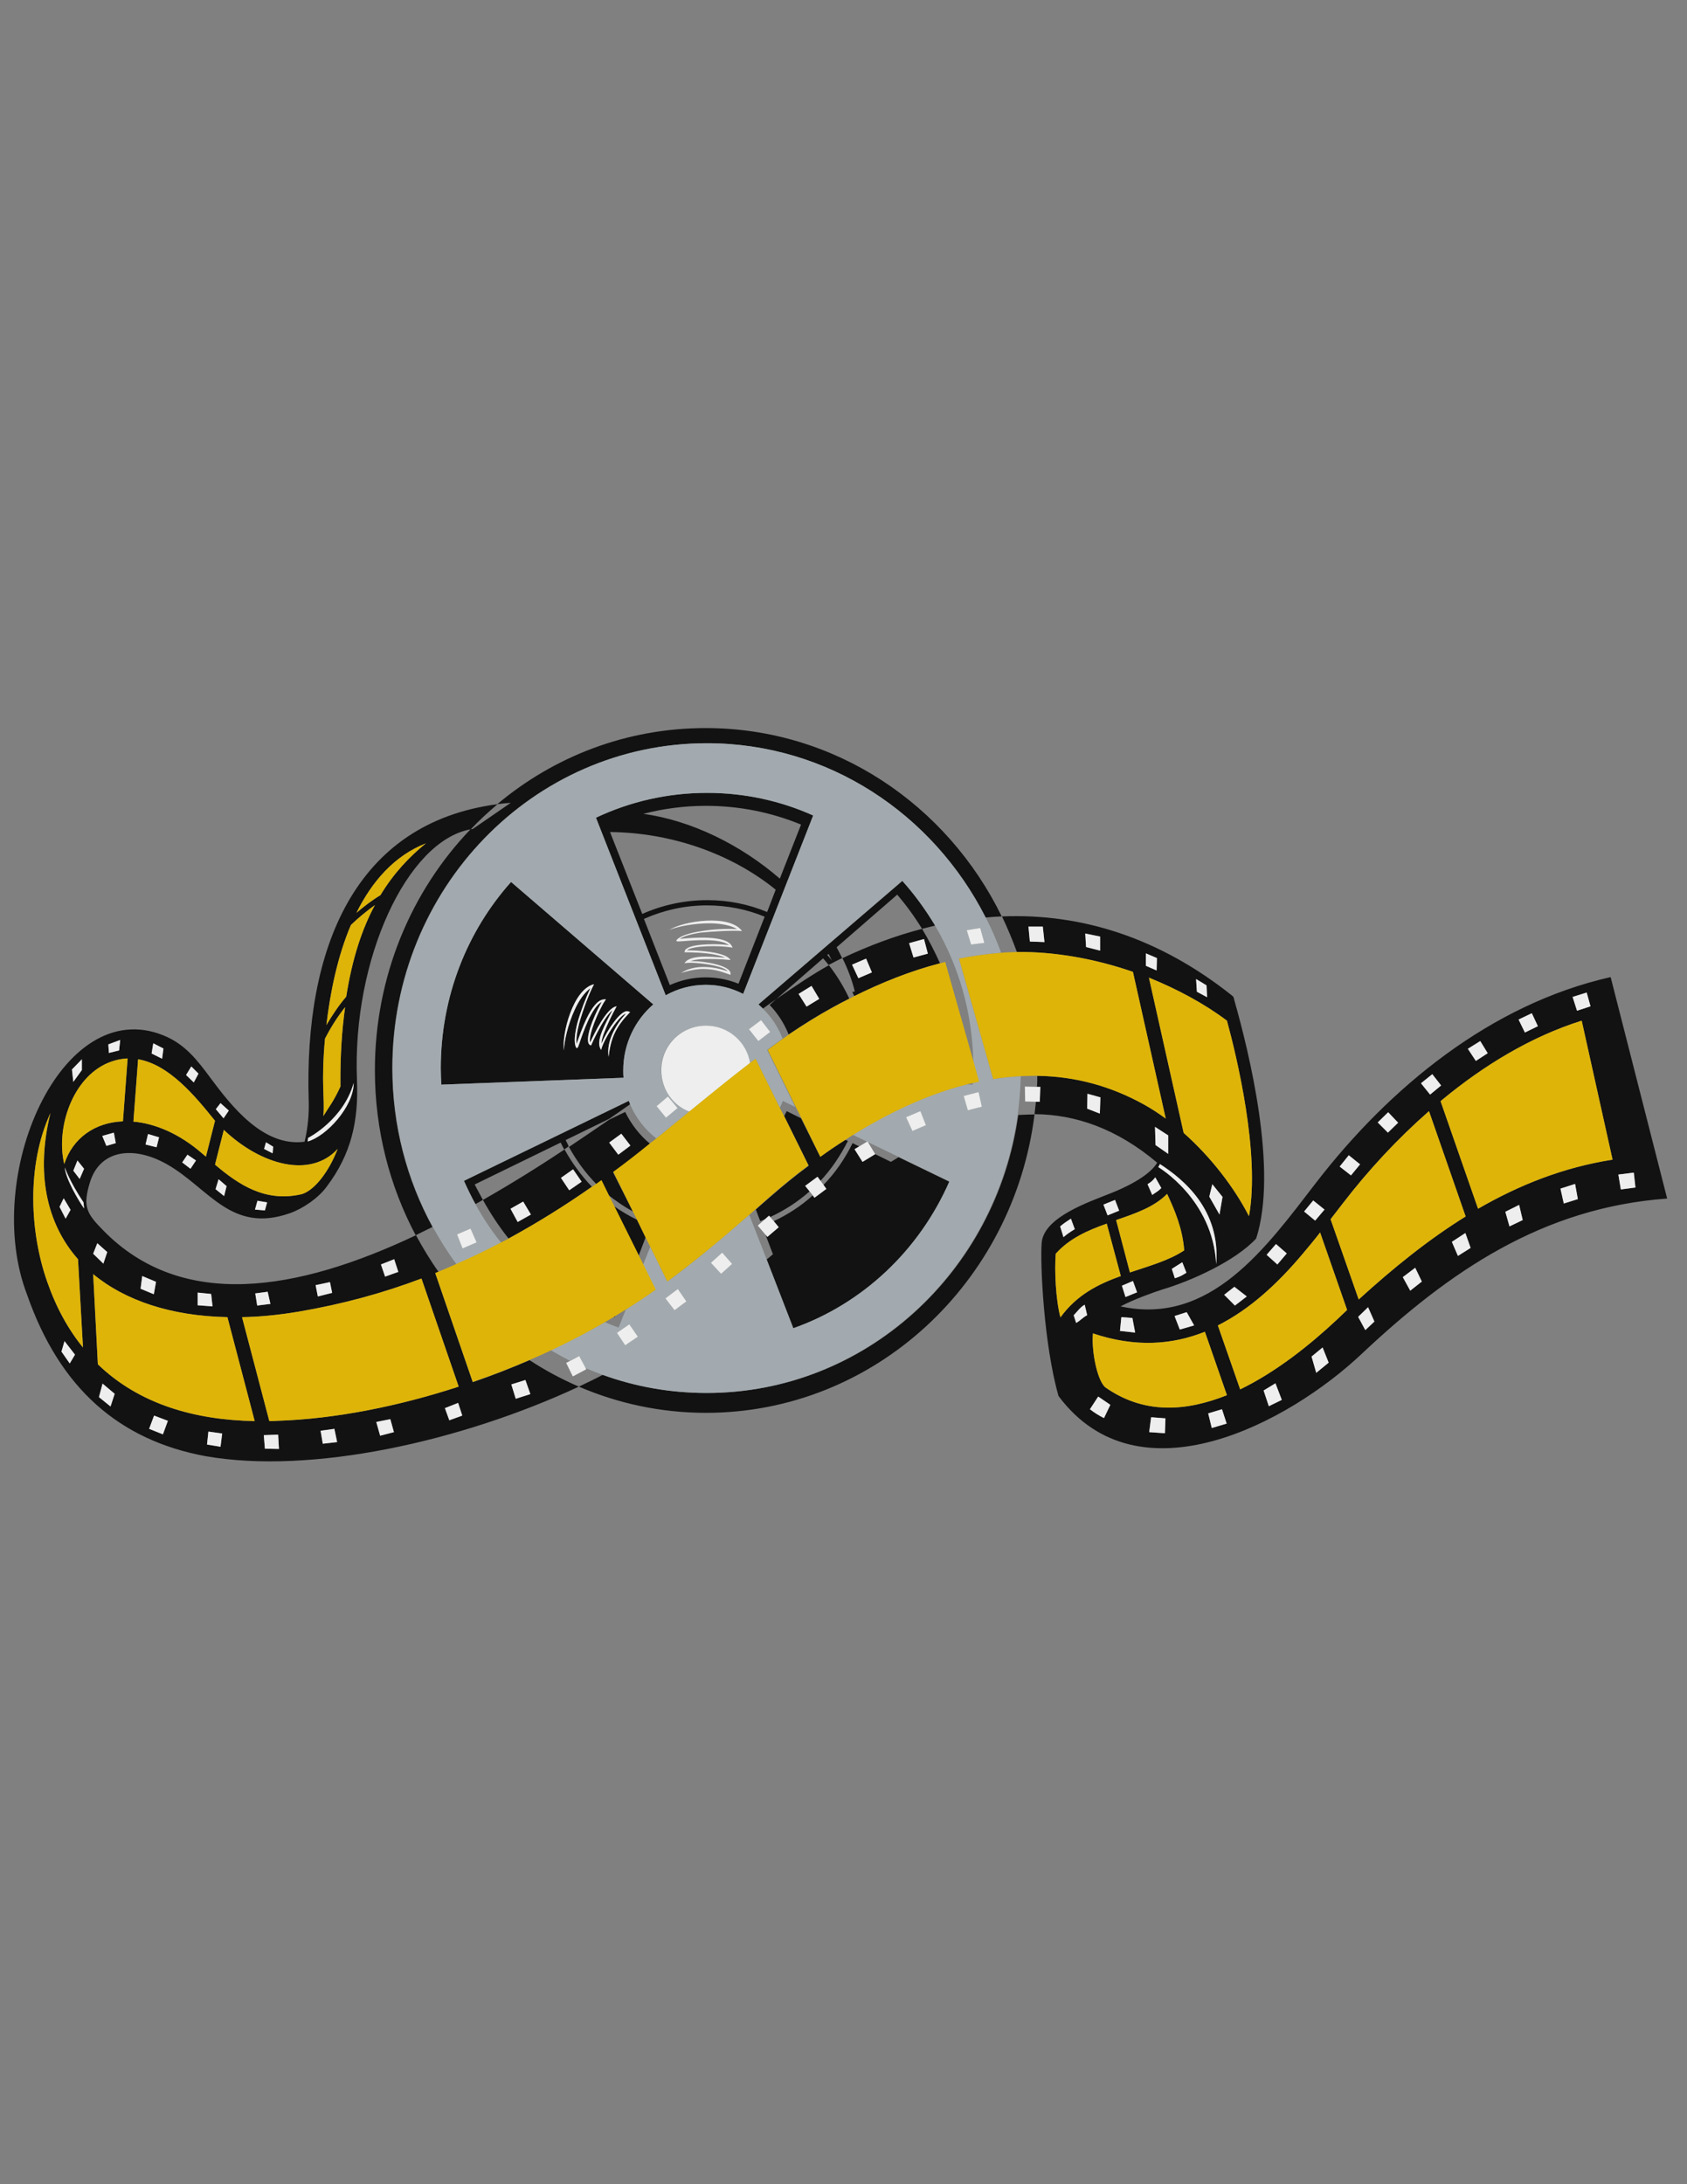 <?xml version="1.0" encoding="utf-8"?>
<!-- Generator: Adobe Illustrator 21.1.0, SVG Export Plug-In . SVG Version: 6.00 Build 0)  -->
<svg version="1.1" id="Layer_1" xmlns="http://www.w3.org/2000/svg" xmlns:xlink="http://www.w3.org/1999/xlink" x="0px" y="0px"
	 viewBox="0 0 612 792" enable-background="new 0 0 612 792" xml:space="preserve">
<rect x="0" y="0" width="612" height="792" fill="#808080" stroke="none"/>
<g>
	<path fill="#121212" d="M175.2,435.1c-0.9,0.5-1.8,1-2.7,1.5c-1.5-2.7-2.9-5.6-4.2-8.5l59.8-29c0.2,0.5,0.4,0.9,0.5,1.3
		c-2.5,1.8-5,3.5-7.6,5.3l-15.8,7.7c0.4,0.8,0.8,1.5,1.1,2.3c-0.5,0.4-1.1,0.7-1.6,1.1c-0.5-0.8-0.9-1.7-1.3-2.5l-31.2,15.2
		C173.2,431.4,174.2,433.3,175.2,435.1z M256.5,287.5c13.7,0,26.7,2.9,38.5,8.2l-25.4,64.7c-4.1-2.1-8.6-3.3-13.5-3.3
		c-5.3,0-10.3,1.4-14.6,3.8l-25.3-64.4C228.5,290.7,242.1,287.5,256.5,287.5z M277.4,332.4c-6.5-2.7-13.6-4.1-21-4.1
		c-8.1,0-15.8,1.8-22.8,4.9l9.4,24c4-1.8,8.4-2.8,13-2.8c4.2,0,8.2,0.8,11.9,2.3L277.4,332.4z M281.4,322.6
		c-16.4-13.3-38.3-20.7-60.1-20.9l11.7,29.7c7.2-3.2,15.2-5,23.6-5c7.7,0,15,1.5,21.7,4.3L281.4,322.6z M290.6,299
		c-10.7-4.4-22.3-6.8-34.5-6.8c-7.8,0-15.4,1-22.7,2.9c17.3,2.4,35.2,11.1,49.5,23.5L290.6,299z M604.8,434.6
		c-45.3,3.3-79,26.4-110.9,56.4c-26.3,24.8-80.8,54.2-109.9,15.2c-5.4-19-6.7-48.4-6.1-55.6c0.8-9.3,17.3-14.8,25-17.9
		c4.6-1.8,13.9-6,16.9-11.1c-14.7-12.4-29.7-17.5-44.5-17.6c0.2-1.5,0.3-3,0.5-4.5l1.4,0l0.2-5.4l-1.2,0c0.1-1.3,0.1-2.6,0.1-4
		c14.1,0.2,26.9,3.8,38.7,10.4c2.7,1.5,5.3,3.2,7.9,5.1L411,352.4c-13.8-4.8-28.5-7.3-42.1-7.2c-1.6-4.4-3.4-8.7-5.4-12.9
		c28.9-1.2,57.1,7.8,83.2,28.5c0.9,0.8,0.7,0.4,1,1.6c5.5,19.3,16,62,8,86.7c-7.6,8.2-23.6,15.4-34.1,18.5
		c-2.8,0.9-10.2,3.5-15.1,6.1c32.6,7.1,52.8-21.3,70.9-44.8c26.7-34.6,63.4-64.8,106.9-74.6L604.8,434.6z M378.9,341.6l-0.6-5.6
		h-5.2l0.5,5.4L378.9,341.6z M399.1,339.6l-5.4-1.1l0.3,4.9l5.1,1.3V339.6z M399.2,397.9l-4.7-1.3l-0.1,5.4l4.6,1.8L399.2,397.9z
		 M570.5,361.5l1.6,5l4.9-1.6l-1.4-5L570.5,361.5z M550.9,369.7l2.3,4.7l4.7-2.3l-2.2-4.7L550.9,369.7z M532.5,380.3l2.9,4.4
		l4.3-2.8l-2.7-4.4L532.5,380.3z M515.5,392.8l3.3,4.1l4-3.3l-3.2-4.1L515.5,392.8z M499.8,407l3.7,3.7l3.7-3.6l-3.6-3.8L499.8,407z
		 M486,423l4.1,3.2l3.3-4l-4.1-3.3L486,423z M482.7,442.1l10.2,29.1c12.3-11.2,25.1-21.6,38.8-30.1l-13.3-38.2
		c-11.5,10.1-22,21.4-31.3,33.5C485.6,438.3,484.2,440.2,482.7,442.1z M473.1,439.3l4,3.3l3.4-4l-4.1-3.3L473.1,439.3z M459.5,455
		l3.9,3.5l3.4-4l-3.9-3.4L459.5,455z M444.1,469.5l3.9,3.9l4.3-3.3l-4.5-3.5L444.1,469.5z M426.1,477.2l1.9,4.9l5.2-1.5l-2.7-4.8
		L426.1,477.2z M406.3,482.6l5.5,0.6l-1-5.3l-4-0.3L406.3,482.6z M412.5,468.6l-1.5-4.1l-4,1.7l1.3,4.1L412.5,468.6z M429.6,453.4
		c-0.6-8-3.5-14.7-6.2-20.5c-4.7,4.8-11.5,7.1-18.5,9.5l5,19C417,459,424,457.1,429.6,453.4z M430.4,461.5l-1.5-3.8
		c-1.2,0.8-2.6,1.6-3.8,2.4l1.1,3.4C427.9,463,428.8,462.5,430.4,461.5z M420.8,422.1l-0.6,1.1c0,0,19.8,11.6,21,35.2
		C442.8,438.6,429.3,427.6,420.8,422.1z M443.5,434l-3.7-4.6l-1.1,4.5l3.7,6.5L443.5,434z M433.9,355l0.3,4.6l3.7,2l-0.2-4.3
		L433.9,355z M415.7,350.2l3.9,1.7l0.1-4.5l-4-1.7V350.2z M429.4,410.8c9.7,8.6,18.2,19.5,23.7,30.2c4.1-22.7-4.5-58.1-8-70.9
		c-8.1-6.1-17.9-11.4-28.3-15.6L429.4,410.8z M423.8,418.4v-6.7l-4.8-3.1l0.2,6.6L423.8,418.4z M416.3,429.4l1.7,3.9
		c1.6-1.2,1.9-1.1,3.3-2.5l-2.2-3.9C418.2,428.1,417.6,428.6,416.3,429.4z M400.3,436.8l1.5,3.9l4.2-1.7l-1.5-3.9L400.3,436.8z
		 M384.6,444.7l1.2,3.9c1.2-1.1,2.8-2.1,4.1-2.9l-1.4-3.8C387,442.9,386,443.5,384.6,444.7z M406.6,462.7l-5.1-19
		c-6.8,2.4-13.5,5.3-18.5,10.9c-0.5,6.1,0,16.8,1.7,23.1C390.6,469.5,398.5,465.6,406.6,462.7z M394.4,476.9l-0.9-3.8
		c-1.6,0.8-3,2.9-4,3.8l0.9,2.8C391.9,478.9,392.9,477.6,394.4,476.9z M402.8,509.4l-4.4-3l-3,4.6c1.5,1.2,3.3,2.3,5.1,3.2
		L402.8,509.4z M422.8,514.3l-5.2-0.4l-0.7,5.4l5.7,0.4L422.8,514.3z M445,516.2l-1.7-5.2l-5,1.5l1.3,5.3L445,516.2z M445.1,505.9
		l-8-23c-12,4.8-25.4,5.7-40.6,0.6c-0.6,5.6,1.3,16.6,4.4,19.5c6.4,4.5,13.7,7.2,22,7.4C430.3,510.6,437.8,508.8,445.1,505.9z
		 M465,507.6l-2.3-6l-4.3,2.6l1.9,5.7L465,507.6z M482,494.1l-2.2-5.5l-4,3.3l1.7,5.9L482,494.1z M488.7,475l-9.8-28.1
		c-2,2.6-4.1,5.1-6.2,7.6c-9.3,11.1-19.5,20.4-30.9,26.1l8.1,23.2c13.2-6.4,25.5-16.3,35-25.2C486.2,477.4,487.4,476.2,488.7,475z
		 M498.6,479.2l-2.3-5.2l-3.6,3.5l2.6,4.8L498.6,479.2z M515.8,464.7l-2.4-5l-4.5,3.4l2.7,4.9L515.8,464.7z M533.5,452.5l-1.9-5.4
		l-4.9,3.2l2.2,5.1L533.5,452.5z M552.4,442.4l-1.3-5.5l-5,2.5l1.5,5.3L552.4,442.4z M572.4,434.8l-1-5.5l-5.3,1.7l1.2,5.4
		L572.4,434.8z M585,420.5l-11.2-50.4c-18.5,5.8-35.6,16.3-50.5,28.6l-0.7,0.6l13.6,39C551.1,429.7,567.1,423.3,585,420.5z
		 M588,431.3l5.3-0.7l-0.6-5.4l-5.6,0.7L588,431.3z M226.1,388.1c0,0.9,0,1.8,0.1,2.7l-66.1,2.5c-0.1-1.9-0.2-3.9-0.2-5.9
		c0-26.1,9.6-49.8,25.5-67.6l51.6,44.4C230.4,369.9,226.1,378.5,226.1,388.1z M228.6,367l-0.5-0.2c-0.1,0-0.2-0.1-0.3-0.1
		c-1.3-0.3-3.2,1.4-5,3.8c-1.7,2.2-3.4,5.1-4.3,7.3c-0.1,0.2-0.2,0.4-0.3,0.6c0-1.1,0.4-2.5,1-4c0.9-2.4,2.6-6.1,4.5-9.5
		c-3.6,0.4-8.2,10.1-9.6,13.1c-0.3-0.8,0-2.7,0.7-4.9c0.9-2.8,2.3-6.1,3.7-8.6c0.3-0.6,0.6-1.1,0.9-1.5l0.4-0.7l-0.8,0.1
		c-4.5,0.4-8.3,11.8-9.7,15.8c0,0.1-0.1,0.3-0.1,0.4c-0.3-1.7,0.1-4.5,0.9-7.5c1.4-5,3.7-11.1,5.4-14.2c-7.6,1.7-11.8,18.2-10.9,24
		c0-3.1,1.4-9.4,3.9-14.8c1.5-3.3,3.5-6.2,5.7-7.8c-1.6,3.3-3.5,8.2-4.7,12.5c-1,3.9-1.4,7.4-0.5,9l0.2,0.3l0.3-0.2
		c0.2-0.1,0.4-0.7,0.7-1.6c1.2-3.6,4.5-13.3,8.1-15c-0.1,0.2-0.3,0.5-0.4,0.7c-1.4,2.5-2.9,5.9-3.8,8.7c-0.9,3-1.2,5.5-0.1,6.2
		l0.4,0.2l0.2-0.4c0.8-1.9,2.8-6,4.9-9.2c0.9-1.3,1.8-2.5,2.7-3.2c-1.6,2.9-2.9,5.5-3.8,7.7c-0.4,1.1-1.9,4.6-0.3,6.7
		c0.5-2.6,3.7-7.8,5.3-9.8c1.4-1.8,2.7-3.1,3.7-3.4c-3.7,4.1-7.2,10-6.3,15.7c0.4-3.8,1.2-6.6,2.4-9c1.2-2.4,2.8-4.5,5-6.8
		L228.6,367z M171.5,300.6c-0.3,0-0.5,0.1-0.8,0.1C149.2,323.1,136,354,136,388.1c0,21.7,5.4,42.1,14.8,59.8c2-1,4.1-2,6.1-3
		c-9.3-17-14.6-36.7-14.6-57.6c0-65.1,51-117.8,114.1-117.8c43.9,0,82.1,25.6,101.1,63.2c2-0.2,3.9-0.3,5.9-0.4
		c-19.8-40.5-60.4-68.3-107.4-68.3c-28.7,0-55,10.3-75.6,27.6c1.6-0.2,3.2-0.4,4.9-0.5L171.5,300.6z M277.5,442.1l1.5-1.3l0.4,0.5
		c5.2-2.4,10-5.5,14.3-9.3l-1.6-2l4.4-3.3l1.1,1.5c4-4.2,7.3-9.2,10-14.5l-0.9-0.4c-3.1,2-6.1,4-9,6.1l-0.1,0.1l-7-14l-5.2-2.6
		c-0.3,0.6-0.6,1.2-0.9,1.8l8.9,18c-4.9,3.6-9.5,7.4-14.1,11.4c-1.7,1.5-3.5,3-5.1,4.5l1.6,4.2C276.4,442.6,276.9,442.3,277.5,442.1
		z M231.1,442.3c-2.9-1.4-5.7-3.1-8.3-4.9l8.9,17.9l2.5-6.6L231.1,442.3z M256.5,505.1c-13.2,0-25.9-2.3-37.8-6.6
		c-2.8,1.5-5.8,2.9-8.7,4.3c14.2,6.1,29.8,9.5,46.1,9.5c61.2,0,111.6-47.2,119.2-108.2c-2,0-3.9,0.1-5.9,0.2
		C361.5,461.3,313.9,505.1,256.5,505.1z M334.5,336.8c2.4,4,4.6,8.2,6.5,12.5c-10.8,2.8-21.2,7-31.1,11.9c-0.2-0.5-0.5-1-0.7-1.5
		l0.9-0.2c-1-4.1-2.5-8.1-4.5-12.1c0,0,0,0,0.1,0C315.2,342.9,324.9,339.3,334.5,336.8z M316.3,352.6l-2.1-5l-5.1,2.2l2.3,4.9
		L316.3,352.6z M336.6,345.8l-1.4-5.3l-5.4,1.5l1.6,5.2L336.6,345.8z M317.5,418.5L317.5,418.5l-4.6,2.8l-2.9-4.6l1.7-1l-2.4-1.2
		c-2.8,5.7-6.3,10.8-10.6,15.2l1,1.4l-4.3,3.2l-0.6-0.8c-4.2,3.8-9,6.9-14.1,9.3l1.8,2.2l-4.1,3.5l-0.7-0.8l2.7,7.1
		c-0.7,0.6-1.5,1.3-2.3,1.9l9.7,25c25.2-8.9,45.7-28.3,56.6-53.2l-18.4-8.9c-0.9,0.6-1.9,1.1-2.8,1.7L317.5,418.5z M192.1,493.2
		c5.7,3.7,11.6,6.9,17.9,9.6c-42.5,19.8-97,32-135.5,25.2c-31.2-5.8-52.8-24.5-64.7-58.6c-16.4-42.7,12.3-108.9,49.4-94
		c7.8,3.1,12.3,8.9,17.1,15.4C83.9,401,95.5,416,110.5,414c1.3-5.5,1.6-10.3,1.5-14.5c-1.8-55.8,16.8-101.1,68.5-107.9
		c-3.4,2.9-6.7,5.9-9.7,9.1c-23.1,4.1-43.1,47.1-41.3,91c0.6,14.7-2,26.7-11,38.6c-3,4.1-8.5,7.9-13.3,9.6
		c-21.3,7.5-29.3-8.9-44.4-17.6c-12.4-7.1-24.6-5.4-28.2,6.5c-2.7,8.8-1.1,11.3,4.8,17.3c28.6,29.3,70.6,22.1,113.5,1.8
		c2.5,4.6,5.2,9.1,8.2,13.3c-0.4,0.2-0.8,0.3-1.2,0.5l13.6,39.5C178.5,498.8,185.4,496.1,192.1,493.2z M42,414.5l-0.7-3.8l-4.2,1.2
		l1.5,3.6L42,414.5z M57.7,412.4l-4-1.2l-0.9,3.8l4,1L57.7,412.4z M71.1,420.8l-3.1-2.1l-1.9,2.8l3,2.3L71.1,420.8z M82.2,430.1
		l-2.9-2.5l-1.1,3.6l3.1,2.5L82.2,430.1z M96.9,436l-3.5-0.6l-0.9,3.2l3.6,0.3L96.9,436z M129.3,331c2.7-2.3,5.7-4.6,8.7-6.4
		c4.9-8.1,10.6-14,16.5-18.8C143,310.3,134.9,319.7,129.3,331z M118.4,371.7c2.1-3.5,4.5-7.2,7.2-10.3c2.2-14,5.8-24.7,10.4-33.2
		c-3.1,2.2-6.2,4.8-8.7,7.2C122.4,346.9,119.8,359.9,118.4,371.7z M117.3,404.7c2.2-3.6,3.6-5.1,6.2-10.7
		c-0.1-11.2,0.5-20.2,1.7-28.8c-2.9,3.6-5.5,7.9-7.3,11.4C116.4,393,117.9,398.4,117.3,404.7z M111.6,413.9
		c6.7-1.8,16.7-12.6,16.7-21.2c-3.7,13.3-16.4,19.9-16.5,19.9L111.6,413.9z M95.8,416.6l3.1,1.6l0.2-2.4l-2.6-1.6L95.8,416.6z
		 M81.2,409.7L78,422.3c8.6,7.3,18.3,13.8,31.5,10.7c4.6-1.4,9.8-8.1,13-16.4C112.6,427.4,94.7,422.5,81.2,409.7z M78.3,402.2
		l2.8,3.3l1.9-2.8l-3-2.7L78.3,402.2z M67.5,389.8l2.8,2.7l1.7-3.2l-2.6-2.6L67.5,389.8z M55,382l3.8,1.9l0.5-3.7l-3.7-1.9L55,382z
		 M48.4,406.7c7.9,0.7,16.8,4.4,25.1,11.7l1.2,1l3.3-13c-7.3-9.1-16.7-20.4-27.9-22.3L48.4,406.7z M39.3,378.7l0.2,3.1l3.7-0.9
		l0.4-3.8L39.3,378.7z M26.1,387.8l0.5,4.5l3.1-4.3v-3.9L26.1,387.8z M27.2,491.2l-3.8-4.9l-1.1,3.8l3,4.3L27.2,491.2z M30.1,488.6
		l-1.8-32c-11.4-12.9-15.4-31.1-10-53c-8.8,19.1-7.4,43.5-1.2,61.1C20.4,474.2,24.8,482.1,30.1,488.6z M23.8,441.9l1.8-3.2l-2.5-4.2
		l-1.5,3.1L23.8,441.9z M30.5,438.2l-0.2-2.2c-5.2-7.8-6.8-12.7-6.8-12.7C23.8,427.4,28.4,435.2,30.5,438.2z M30.5,423.8l-2.4-3
		l-1.5,3.7l2.3,3L30.5,423.8z M44.6,406.6l1.7-22.8c-2.3,0.1-4.7,0.6-7.1,1.6c-12.9,5.4-19,23.5-15.9,36.7
		C26.4,412.6,34.5,407,44.6,406.6z M138.2,458.5l1.5,4.4l4.8-1.7l-1.5-4.6L138.2,458.5z M114.5,466l0.8,4.1l5.2-1.3l-0.8-3.9
		L114.5,466z M92.6,469l0.7,4.4l4.8-0.6l-1-4.4L92.6,469z M87.8,477.6l9.9,37.7c0.9,0,1.8,0,2.8-0.1c21.3-0.7,44.1-5.3,65.9-12.4
		l-13.5-39.2c-14,5.3-28.7,9.3-44.5,12C101.2,476.8,94.4,477.5,87.8,477.6z M71.7,473.3l5.4,0.4l-0.5-4.5l-4.9-0.5V473.3z M51,467.3
		l4.8,2l0.8-4.5l-5-2.1L51,467.3z M33.8,454.6l3.7,3.6l1.4-4.2l-3.6-3.2L33.8,454.6z M41.6,505.4l-4.4-3.7l-1.3,4.9l4.2,3.4
		L41.6,505.4z M60.9,515.2l-5-1.9l-1.8,4.8l5,2L60.9,515.2z M80.6,519.8l-5-0.7l-0.5,4.7l4.9,0.8L80.6,519.8z M92.4,515.3l-9.9-37.7
		c-20.4-0.4-37.1-6-48.7-15.6l1.7,32.7C50.5,509.2,70.7,514.9,92.4,515.3z M101.2,525.4l-0.3-5.2l-5.2,0.2l0.4,4.9L101.2,525.4z
		 M122.3,522.9l-1-4.8l-5,0.7l0.8,4.7L122.3,522.9z M142.9,519.3l-1.3-4.7l-5.1,1l1.4,5L142.9,519.3z M167.7,513.3l-1.5-4.6
		l-4.8,1.9l1.6,4.4L167.7,513.3z M192.4,505.5l-1.8-5.1l-5.1,1.6l1.6,5.2L192.4,505.5z M223.2,477.2c-0.2,0.1-0.4,0.2-0.5,0.3
		c0.1,0,0.2,0.1,0.3,0.1L223.2,477.2z M300.7,350c2.9,3.7,5.4,7.8,7.4,12.1c-2,1-3.9,2-5.9,3.1c-5.5,3-10.9,6.4-16.1,9.9
		c-1.6-4-4-7.7-6.9-10.7l2.4-2.1C288.9,357.2,295.3,353,300.7,350z M297.2,362.2l-2.8-4.7l-4.7,2.9l2.9,4.6L297.2,362.2z
		 M281.6,362.3c-1.6,1.1-3.2,2.2-4.8,3.4c-0.5-0.5-1.1-1-1.6-1.5l52.2-44.8c4.5,5,8.4,10.4,11.9,16.2c-1.6,0.4-3.2,0.8-4.8,1.2
		c-2.7-4.4-5.7-8.5-9-12.4l-22,19.1c0.7,1.3,1.4,2.6,2,3.9c-1.5,0.7-3.1,1.6-4.9,2.5c-0.6-0.8-1.3-1.6-2-2.4L281.6,362.3z
		 M300.1,346.3c0.7,0.7,1.2,1.4,1.7,2c-0.4-0.8-0.8-1.6-1.2-2.4L300.1,346.3z M214.7,430.3C214.7,430.3,214.8,430.4,214.7,430.3
		c-9.8,6.9-19.8,13.2-30.2,18.8c-3.5-4.4-6.6-9.1-9.3-14c10-5.7,20-11.9,29.6-18.3C207.5,421.7,210.9,426.3,214.7,430.3z
		 M192.6,440.4l-2.8-4.7l-4.6,2.6l2.6,4.8L192.6,440.4z M211,428.5l-3.1-4.5l-4.4,3.1l3,4.5L211,428.5z M229.6,439.3
		c-3.1-1.7-6-3.7-8.8-5.9l-2.6-5.3c-0.6,0.4-1.2,0.9-1.8,1.3c-0.1-0.1-0.2-0.2-0.3-0.3c-3.8-3.9-7-8.3-9.7-13.2
		c4.9-3.3,9.8-6.6,14.6-9.9l5.8-2.8c2.2,4.5,5.3,8.5,9.1,11.6c-4.5,3.6-9,7-13.5,10.3L229.6,439.3z M221,414.3l3.3,4.4l4.4-3.3
		l-3.3-4.3L221,414.3z"/>
	<path fill="#A2AAAF" d="M360.3,391.3l-12.4-43.7c5.1-1,10.2-1.7,15.3-2.1c-1.6-4.4-3.5-8.7-5.6-12.8
		c-19.1-37.6-57.2-63.2-101.1-63.2c-63.1,0-114.1,52.7-114.1,117.8c0,20.9,5.3,40.6,14.6,57.6c2.6,4.7,5.4,9.2,8.6,13.5
		c5.5-2.4,10.9-5,16.2-7.8c-3.5-4.3-6.6-9-9.3-13.9c-1.5-2.7-2.9-5.6-4.2-8.5l59.8-29c0.2,0.5,0.4,0.9,0.5,1.3
		c2.1,4.9,5.4,9.1,9.5,12.3c1.4-1.1,2.8-2.3,4.2-3.4c2.6-2.1,5.1-4.2,7.7-6.3c-5.9-2.4-10.2-8.2-10.2-15c0-9,7.2-16.2,16.2-16.2
		c8,0,14.7,5.9,16,13.6c0.2-0.1,0.3-0.3,0.5-0.4c0.6-0.4,1.1-0.8,1.6-1.2l8.8,17.8c0.4-0.8,0.8-1.7,1.1-2.5l4.5,2.2l-10.2-20.7
		c1.8-1.4,3.7-2.7,5.6-4.1c-1.6-4.2-4.1-7.9-7.2-10.9c-0.5-0.5-1.1-1-1.6-1.5l52.2-44.8c4.5,5,8.4,10.4,11.9,16.2
		c8.6,14.6,13.6,31.6,13.9,49.8l1.9,6.8c-0.7,0.1-1.4,0.3-2.1,0.5c0,0.2,0,0.4,0,0.6l-2.2-0.1c-14.6,3.7-28.5,10.3-41.3,18.3l5,2.4
		l0.2-0.1l0.2,0.3l11.2,5.4l18.4,8.9c-10.9,24.9-31.4,44.3-56.6,53.2l-9.7-25l-6.3-16.1c-10.3,8.9-19.6,16.8-29.7,24.2l-6.2-12.6
		l-2.6,6.5l4.5,9.1c-3.5,2.4-7.1,4.8-10.8,7.2l-2.6,6.5c-1.7-0.6-3.4-1.3-5-2c-1.8,1.1-3.7,2.1-5.7,3.2c-4.4,2.4-9.1,4.8-13.9,7
		c2.3,1.3,4.6,2.6,6.9,3.8l3.2-1.7l2.3,4.3c2.1,0.9,4.2,1.7,6.3,2.5c11.8,4.3,24.5,6.6,37.8,6.6c57.4,0,105-43.8,112.9-100.9
		c0.6-4.6,1-9.3,1.1-14C367.1,390.4,363.7,390.7,360.3,391.3z M167.8,452.7l-2-5.1l4.9-2.1l2.2,5L167.8,452.7z M226.2,390.8
		l-66.1,2.5c-0.1-1.9-0.2-3.9-0.2-5.9c0-26.1,9.6-49.8,25.5-67.6l51.6,44.4c-6.6,5.7-10.9,14.3-10.9,23.9
		C226.1,389,226.1,389.9,226.2,390.8z M245.8,401.8l-4.2,3.5l-3.4-4.2l4.1-3.5L245.8,401.8z M275.1,377.5l-3.4-4.3l4.4-3.3l3.3,4.3
		L275.1,377.5z M269.6,360.4c-4.1-2.1-8.6-3.3-13.5-3.3c-5.3,0-10.3,1.4-14.6,3.8l-25.3-64.4c12.3-5.8,25.9-9,40.3-9
		c13.7,0,26.7,2.9,38.5,8.2L269.6,360.4z M352.3,342.5l-1.6-5.2l4.9-0.8l1.5,5.4L352.3,342.5z M262,454.2l3.6,4.1l-4,3.6l-3.7-4
		L262,454.2z M245.9,467.4l3.1,4.5l-4.3,3.2l-3.3-4.3L245.9,467.4z M228.3,480.2l3.1,4.5l-4.6,3.1l-3-4.5L228.3,480.2z M355,396
		l1.2,5.3l-5.1,1.3l-1.5-5.2L355,396z M333.9,402.9l2,5.1l-4.9,2.1l-2.3-5L333.9,402.9z"/>
	<path fill="#EEEEEE" d="M371.8,394l4.4,0.1l1.2,0l-0.2,5.4l-1.4,0l-3.9-0.1L371.8,394z M258,334.8c3.6,0.1,7.1,0.7,9.4,2.1
		c-3.6-0.2-8.9,0-13.4,0.8c-3.9,0.6-7.3,1.7-8.5,3.1l-0.2,0.3l0.3,0.2c0.2,0.1,0.8,0.1,1.8,0c3.8-0.3,14-1.2,17,1.4
		c-0.3,0-0.5-0.1-0.8-0.1c-2.9-0.3-6.5-0.3-9.5,0c-3.1,0.3-5.5,1.1-5.7,2.3l-0.1,0.4h0.4c2,0,6.6,0.1,10.4,0.8c1.6,0.3,3,0.7,4,1.2
		c-3.3-0.3-6.2-0.5-8.5-0.4c-1.1,0.1-5,0.2-6.3,2.4c2.5-0.6,8.7,0.3,11.1,0.9c2.2,0.5,4,1.2,4.6,2c-5.2-1.8-12-2.6-16.9,0.6
		c3.6-1.1,6.5-1.6,9.2-1.4c2.7,0.1,5.2,0.8,8.2,1.9l0.5,0.2V353c0-0.1,0-0.2,0-0.3c-0.3-1.3-2.6-2.4-5.5-3.1c-2.7-0.7-6-1.1-8.4-1.1
		c-0.2,0-0.4,0-0.6,0c1-0.4,2.4-0.6,4-0.7c2.6-0.1,6.6-0.1,10.5,0.3c-1.8-3.1-12.6-3.5-15.8-3.5c0.6-0.6,2.5-1.1,4.8-1.3
		c2.9-0.3,6.5-0.3,9.3,0c0.6,0.1,1.2,0.1,1.7,0.2l0.8,0.1l-0.4-0.7c-2.2-3.9-14.1-2.9-18.3-2.5c-0.2,0-0.3,0-0.4,0
		c1.4-1,4.1-1.7,7.2-2.2c5.2-0.5,11.7-0.9,15.3-0.6c-4.6-6.3-21.4-3.6-26.4-0.4C245.6,336,252,334.7,258,334.8z M66.1,421.5l3,2.3
		l2-3l-3.1-2.1L66.1,421.5z M75.1,523.8l4.9,0.8l0.6-4.8l-5-0.7L75.1,523.8z M76.6,469.2l-4.9-0.5v4.6l5.4,0.4L76.6,469.2z
		 M95.7,520.4l0.4,4.9l5.1,0.1l-0.3-5.2L95.7,520.4z M35.9,506.6l4.2,3.4l1.5-4.6l-4.4-3.7L35.9,506.6z M56.6,464.8l-5-2.1l-0.6,4.6
		l4.8,2L56.6,464.8z M116.3,518.8l0.8,4.7l5.2-0.6l-1-4.8L116.3,518.8z M38.9,454l-3.6-3.2l-1.5,3.8l3.7,3.6L38.9,454z M54.1,518.1
		l5,2l1.8-4.9l-5-1.9L54.1,518.1z M394,343.4l5.1,1.3v-5.1l-5.4-1.1L394,343.4z M394.4,402l4.6,1.8l0.2-5.9l-4.7-1.3L394.4,402z
		 M557.9,372.1l-2.2-4.7l-4.8,2.3l2.3,4.7L557.9,372.1z M373.1,336l0.5,5.4l5.3,0.2l-0.6-5.6H373.1z M161.4,510.6l1.6,4.4l4.7-1.7
		l-1.5-4.6L161.4,510.6z M185.5,502l1.6,5.2l5.3-1.7l-1.8-5.1L185.5,502z M136.5,515.6l1.4,5l5-1.3l-1.3-4.7L136.5,515.6z
		 M577,364.9l-1.4-5l-5.1,1.6l1.6,5L577,364.9z M72,389.3l-2.6-2.6l-1.9,3.1l2.8,2.7L72,389.3z M59.3,380.2l-3.7-1.9L55,382l3.8,1.9
		L59.3,380.2z M83,402.7l-3-2.7l-1.7,2.2l2.8,3.3L83,402.7z M99.1,415.8l-2.6-1.6l-0.7,2.4l3.1,1.6L99.1,415.8z M43.2,380.9l0.4-3.8
		l-4.3,1.6l0.2,3.1L43.2,380.9z M98.1,472.8l-1-4.4l-4.5,0.6l0.7,4.4L98.1,472.8z M92.5,438.6l3.6,0.3l0.8-2.9l-3.5-0.6L92.5,438.6z
		 M78.2,431.2l3.1,2.5l0.9-3.6l-2.9-2.5L78.2,431.2z M144.5,461.2l-1.5-4.6l-4.8,1.9l1.5,4.4L144.5,461.2z M120.5,468.8l-0.8-3.9
		l-5.2,1.1l0.8,4.1L120.5,468.8z M26.6,424.5l2.3,3l1.6-3.7l-2.4-3L26.6,424.5z M29.7,388v-3.9l-3.6,3.7l0.5,4.5L29.7,388z
		 M22.3,490.1l3,4.3l1.9-3.2l-3.8-4.9L22.3,490.1z M23.1,434.5l-1.5,3.1l2.2,4.3l1.8-3.2L23.1,434.5z M23.5,423.3
		c0.3,4.1,4.9,11.9,7,14.9l-0.2-2.2C25.1,428.2,23.5,423.3,23.5,423.3z M492.7,477.5l2.6,4.8l3.3-3.1l-2.3-5.2L492.7,477.5z
		 M458.4,504.2l1.9,5.7l4.7-2.3l-2.3-6L458.4,504.2z M395.4,511c1.5,1.2,3.3,2.3,5.1,3.2l2.3-4.8l-4.4-3L395.4,511z M438.3,512.5
		l1.3,5.3l5.4-1.6l-1.7-5.2L438.3,512.5z M416.9,519.3l5.7,0.4l0.2-5.4l-5.2-0.4L416.9,519.3z M406,439l-1.5-3.9l-4.2,1.7l1.5,3.9
		L406,439z M389.5,476.9l0.9,2.8c1.5-0.8,2.5-2.1,4-2.8l-0.9-3.8C391.9,473.9,390.5,476,389.5,476.9z M389.9,445.7l-1.4-3.8
		c-1.5,1-2.5,1.6-3.9,2.8l1.2,3.9C387,447.5,388.6,446.5,389.9,445.7z M475.8,491.9l1.7,5.9l4.5-3.7l-2.2-5.5L475.8,491.9z
		 M421.3,430.8l-2.2-3.9c-0.9,1.2-1.5,1.7-2.8,2.5l1.7,3.9C419.6,432.1,419.9,432.2,421.3,430.8z M592.7,425.2l-5.6,0.7l0.9,5.4
		l5.3-0.7L592.7,425.2z M546.1,439.4l1.5,5.3l4.8-2.3l-1.3-5.5L546.1,439.4z M566.1,431l1.2,5.4l5.1-1.6l-1-5.5L566.1,431z
		 M52.8,415l4,1l0.9-3.6l-4-1.2L52.8,415z M508.9,463.1l2.7,4.9l4.2-3.3l-2.4-5L508.9,463.1z M526.7,450.3l2.2,5.1l4.6-2.9l-1.9-5.4
		L526.7,450.3z M438.7,433.9l3.7,6.5l1.1-6.4l-3.7-4.6L438.7,433.9z M466.8,454.5l-3.9-3.4l-3.4,3.9l3.9,3.5L466.8,454.5z
		 M480.5,438.6l-4.1-3.3l-3.3,4l4,3.3L480.5,438.6z M452.3,470.1l-4.5-3.5l-3.7,2.9l3.9,3.9L452.3,470.1z M433.2,480.6l-2.7-4.8
		l-4.4,1.4l1.9,4.9L433.2,480.6z M493.4,422.2l-4.1-3.3L486,423l4.1,3.2L493.4,422.2z M522.8,393.6l-3.2-4.1l-4.1,3.3l3.3,4.1
		L522.8,393.6z M507.2,407.1l-3.6-3.8l-3.8,3.7l3.7,3.7L507.2,407.1z M539.7,381.9l-2.7-4.4l-4.5,2.8l2.9,4.4L539.7,381.9z
		 M423.8,411.7l-4.8-3.1l0.2,6.6l4.6,3.2V411.7z M437.9,361.6l-0.2-4.3l-3.8-2.3l0.3,4.6L437.9,361.6z M419.7,347.4l-4-1.7v4.5
		l3.9,1.7L419.7,347.4z M420.8,422.1l-0.6,1.1c0,0,19.8,11.6,21,35.2C442.8,438.6,429.3,427.6,420.8,422.1z M407,466.2l1.3,4.1
		l4.2-1.7l-1.5-4.1L407,466.2z M411.8,483.2l-1-5.3l-4-0.3l-0.5,5L411.8,483.2z M425.1,460.1l1.1,3.4c1.7-0.5,2.6-1,4.2-2l-1.5-3.8
		C427.7,458.5,426.3,459.3,425.1,460.1z M128.3,392.7c-3.7,13.3-16.4,19.9-16.5,19.9l-0.2,1.3C118.3,412.1,128.3,401.3,128.3,392.7z
		 M272.1,385.5c-1.2-7.7-7.9-13.6-16-13.6c-9,0-16.2,7.2-16.2,16.2c0,6.9,4.2,12.7,10.2,15C257.3,397.2,264.6,391.3,272.1,385.5z
		 M228.7,415.4l-3.3-4.3l-4.4,3.2l3.3,4.4L228.7,415.4z M279,440.8l-1.5,1.3l-2.6,2.3l2.8,3.3l0.7,0.8l4.1-3.5l-1.8-2.2l-1.3-1.5
		L279,440.8z M289.7,360.4l2.9,4.6l4.6-2.8l-2.8-4.7L289.7,360.4z M310,416.7l2.9,4.6l4.6-2.8l0,0l-2.6-4.3l-0.2-0.3l-0.2,0.1
		l-2.8,1.7L310,416.7z M309.1,349.8l2.3,4.9l4.9-2.1l-2.1-5L309.1,349.8z M227.8,366.7c-1.3-0.3-3.2,1.4-5,3.8
		c-1.7,2.2-3.4,5.1-4.3,7.3c-0.1,0.2-0.2,0.4-0.3,0.6c0-1.1,0.4-2.5,1-4c0.9-2.4,2.6-6.1,4.5-9.5c-3.6,0.4-8.2,10.1-9.6,13.1
		c-0.3-0.8,0-2.7,0.7-4.9c0.9-2.8,2.3-6.1,3.7-8.6c0.3-0.6,0.6-1.1,0.9-1.5l0.4-0.7l-0.8,0.1c-4.5,0.4-8.3,11.8-9.7,15.8
		c0,0.1-0.1,0.3-0.1,0.4c-0.3-1.7,0.1-4.5,0.9-7.5c1.4-5,3.7-11.1,5.4-14.2c-7.6,1.7-11.8,18.2-10.9,24c0-3.1,1.4-9.4,3.9-14.8
		c1.5-3.3,3.5-6.2,5.7-7.8c-1.6,3.3-3.5,8.2-4.7,12.5c-1,3.9-1.4,7.4-0.5,9l0.2,0.3l0.3-0.2c0.2-0.1,0.4-0.7,0.7-1.6
		c1.2-3.6,4.5-13.3,8.1-15c-0.1,0.2-0.3,0.5-0.4,0.7c-1.4,2.5-2.9,5.9-3.8,8.7c-0.9,3-1.2,5.5-0.1,6.2l0.4,0.2l0.2-0.4
		c0.8-1.9,2.8-6,4.9-9.2c0.9-1.3,1.8-2.5,2.7-3.2c-1.6,2.9-2.9,5.5-3.8,7.7c-0.4,1.1-1.9,4.6-0.3,6.7c0.5-2.6,3.7-7.8,5.3-9.8
		c1.4-1.8,2.7-3.1,3.7-3.4c-3.7,4.1-7.2,10-6.3,15.7c0.4-3.8,1.2-6.6,2.4-9c1.2-2.4,2.8-4.5,5-6.8l0.4-0.4l-0.5-0.2
		C228,366.8,227.9,366.7,227.8,366.7z M329.8,342l1.6,5.2l5.2-1.4l-1.4-5.3L329.8,342z M292.1,430l1.6,2l1.2,1.5l0.6,0.8l4.3-3.2
		l-1-1.4l-1.1-1.5l-1.1-1.5L292.1,430z M185.2,438.3l2.6,4.8l4.8-2.7l-2.8-4.7L185.2,438.3z M37.1,411.9l1.5,3.6l3.4-1l-0.7-3.8
		L37.1,411.9z M203.5,427.1l3,4.5l4.5-3.1l-3.1-4.5L203.5,427.1z M265.6,458.3l-3.6-4.1l-4.1,3.7l3.7,4L265.6,458.3z M335.9,408
		l-2-5.1l-5.2,2.2l2.3,5L335.9,408z M249,471.9l-3.1-4.5l-4.5,3.4l3.3,4.3L249,471.9z M271.7,373.2l3.4,4.3l4.3-3.3l-3.3-4.3
		L271.7,373.2z M350.7,337.3l1.6,5.2l4.8-0.6l-1.5-5.4L350.7,337.3z M206.9,493.4l-1.5,0.8l2.4,4.9l4.9-2.6l-0.3-0.5l-2.3-4.3
		L206.9,493.4z M238.2,401.1l3.4,4.2l4.2-3.5l-3.5-4.2L238.2,401.1z M356.2,401.3L355,396l-5.4,1.4l1.5,5.2L356.2,401.3z
		 M165.8,447.6l2,5.1l5.1-2.2l-2.2-5L165.8,447.6z M231.4,484.7l-3.1-4.5l-4.5,3.1l3,4.5L231.4,484.7z"/>
	<path fill="#DEB408" d="M366.1,345.3c0.9,0,1.9-0.1,2.8-0.1c13.5-0.2,28.2,2.4,42.1,7.2l11.9,53.2c-2.6-1.9-5.2-3.6-7.9-5.1
		c-11.8-6.5-24.6-10.2-38.7-10.4c-0.4,0-0.7,0-1.1,0c-1.5,0-3.1,0.1-4.6,0.1c-3.4,0.2-6.9,0.5-10.3,1.1l-12.4-43.7
		c5.1-1,10.2-1.7,15.3-2.1C364.2,345.4,365.1,345.3,366.1,345.3z M78,422.3c8.6,7.3,18.3,13.8,31.5,10.7c4.6-1.4,9.8-8.1,13-16.4
		c-9.9,10.8-27.8,5.9-41.3-6.9L78,422.3z M472.7,454.5c-9.3,11.1-19.5,20.4-30.9,26.1l8.1,23.2c13.2-6.4,25.5-16.3,35-25.2
		c1.3-1.2,2.5-2.4,3.8-3.6l-9.8-28.1C476.9,449.5,474.8,452,472.7,454.5z M117.3,404.7c2.2-3.6,3.6-5.1,6.2-10.7
		c-0.1-11.2,0.5-20.2,1.7-28.8c-2.9,3.6-5.5,7.9-7.3,11.4C116.4,393,117.9,398.4,117.3,404.7z M453.1,441c4.1-22.7-4.5-58.1-8-70.9
		c-8.1-6.1-17.9-11.4-28.3-15.6l12.6,56.3C439.1,419.4,447.6,430.3,453.1,441z M523.3,398.7l-0.7,0.6l13.6,39
		c14.9-8.6,30.9-15,48.8-17.8l-11.2-50.4C555.3,375.9,538.2,386.4,523.3,398.7z M136,328.2c-3.1,2.2-6.2,4.8-8.7,7.2
		c-4.9,11.5-7.5,24.5-8.9,36.3c2.1-3.5,4.5-7.2,7.2-10.3C127.8,347.4,131.4,336.7,136,328.2z M154.5,305.8
		c-11.5,4.5-19.6,13.9-25.2,25.2c2.7-2.3,5.7-4.6,8.7-6.4C142.9,316.5,148.6,310.6,154.5,305.8z M401.5,443.7
		c-6.8,2.4-13.5,5.3-18.5,10.9c-0.5,6.1,0,16.8,1.7,23.1c5.9-8.2,13.8-12.1,21.9-15L401.5,443.7z M100.5,515.2
		c21.3-0.7,44.1-5.3,65.9-12.4l-13.5-39.2c-14,5.3-28.7,9.3-44.5,12c-7.2,1.2-14,1.9-20.6,2l9.9,37.7
		C98.6,515.3,99.5,515.3,100.5,515.2z M46.3,383.8c-2.3,0.1-4.7,0.6-7.1,1.6c-12.9,5.4-19,23.5-15.9,36.7
		c3.1-9.5,11.2-15.1,21.3-15.5L46.3,383.8z M33.8,462l1.7,32.7c15,14.5,35.2,20.2,56.9,20.6l-9.9-37.7
		C62.1,477.2,45.4,471.6,33.8,462z M222.5,424.9l7.1,14.4l1.5,3l3.1,6.4l1.7,3.4l6.2,12.6c10-7.4,19.4-15.2,29.7-24.2
		c0.8-0.7,1.5-1.3,2.3-2c1.7-1.5,3.4-3,5.1-4.5c4.6-4,9.2-7.8,14.1-11.4l-8.9-18l-1.5-2.9l-8.8-17.8c-0.5,0.4-1,0.8-1.6,1.2
		c-0.2,0.1-0.3,0.3-0.5,0.4c-7.5,5.7-14.7,11.7-22,17.6c-2.6,2.1-5.1,4.2-7.7,6.3c-1.4,1.2-2.8,2.3-4.2,3.4
		c-0.7,0.6-1.4,1.1-2.2,1.7C231.5,418.1,227,421.6,222.5,424.9z M297.6,419.5l0.1-0.1c2.9-2.1,5.9-4.2,9-6.1
		c0.9-0.6,1.8-1.2,2.8-1.8c12.8-7.9,26.7-14.6,41.3-18.3c0.8-0.2,1.5-0.4,2.3-0.5c0.7-0.2,1.4-0.3,2.1-0.5l-1.9-6.8l-10.4-36.6
		c-0.6,0.2-1.2,0.3-1.9,0.5c-10.8,2.8-21.2,7-31.1,11.9c-0.6,0.3-1.2,0.6-1.7,0.9c-2,1-3.9,2-5.9,3.1c-5.5,3-10.9,6.4-16.1,9.9
		c-0.7,0.5-1.4,1-2.1,1.5c-1.9,1.3-3.7,2.7-5.6,4.1l10.2,20.7l2,4L297.6,419.5z M74.7,419.4l3.3-13c-7.3-9.1-16.7-20.4-27.9-22.3
		l-1.7,22.6c7.9,0.7,16.8,4.4,25.1,11.7L74.7,419.4z M396.5,483.5c-0.6,5.6,1.3,16.6,4.4,19.5c6.4,4.5,13.7,7.2,22,7.4
		c7.4,0.2,14.9-1.6,22.2-4.5l-8-23C425.1,487.7,411.7,488.6,396.5,483.5z M423.4,432.9c-4.7,4.8-11.5,7.1-18.5,9.5l5,19
		c7.1-2.4,14.1-4.3,19.7-8C429,445.4,426.1,438.7,423.4,432.9z M531.7,441.1l-13.3-38.2c-11.5,10.1-22,21.4-31.3,33.5
		c-1.5,1.9-2.9,3.8-4.4,5.7l10.2,29.1C505.2,460,518,449.6,531.7,441.1z M18.3,403.6c-8.8,19.1-7.4,43.5-1.2,61.1
		c3.3,9.5,7.7,17.4,13,23.9l-1.8-32C16.9,443.7,12.9,425.5,18.3,403.6z M213.8,482.6c1.9-1.1,3.8-2.1,5.7-3.2
		c1.1-0.6,2.1-1.2,3.2-1.9c0.2-0.1,0.4-0.2,0.5-0.3c1.3-0.8,2.6-1.6,3.9-2.4c3.8-2.4,7.4-4.7,10.8-7.2l-4.5-9.1l-1.7-3.4l-8.9-17.9
		l-2-4l-2.6-5.3c-0.6,0.4-1.2,0.9-1.8,1.3c-0.5,0.4-1.1,0.7-1.6,1.1c-9.9,6.9-19.9,13.1-30.3,18.8c-0.9,0.5-1.8,1-2.7,1.4
		c-5.3,2.8-10.7,5.4-16.2,7.8c-2.2,1-4.3,1.9-6.5,2.8c-0.4,0.2-0.8,0.3-1.2,0.5l13.6,39.5c7.1-2.4,14-5.1,20.7-8
		c2.6-1.1,5.3-2.3,7.8-3.5C204.7,487.4,209.4,485,213.8,482.6z"/>
</g>
</svg>
